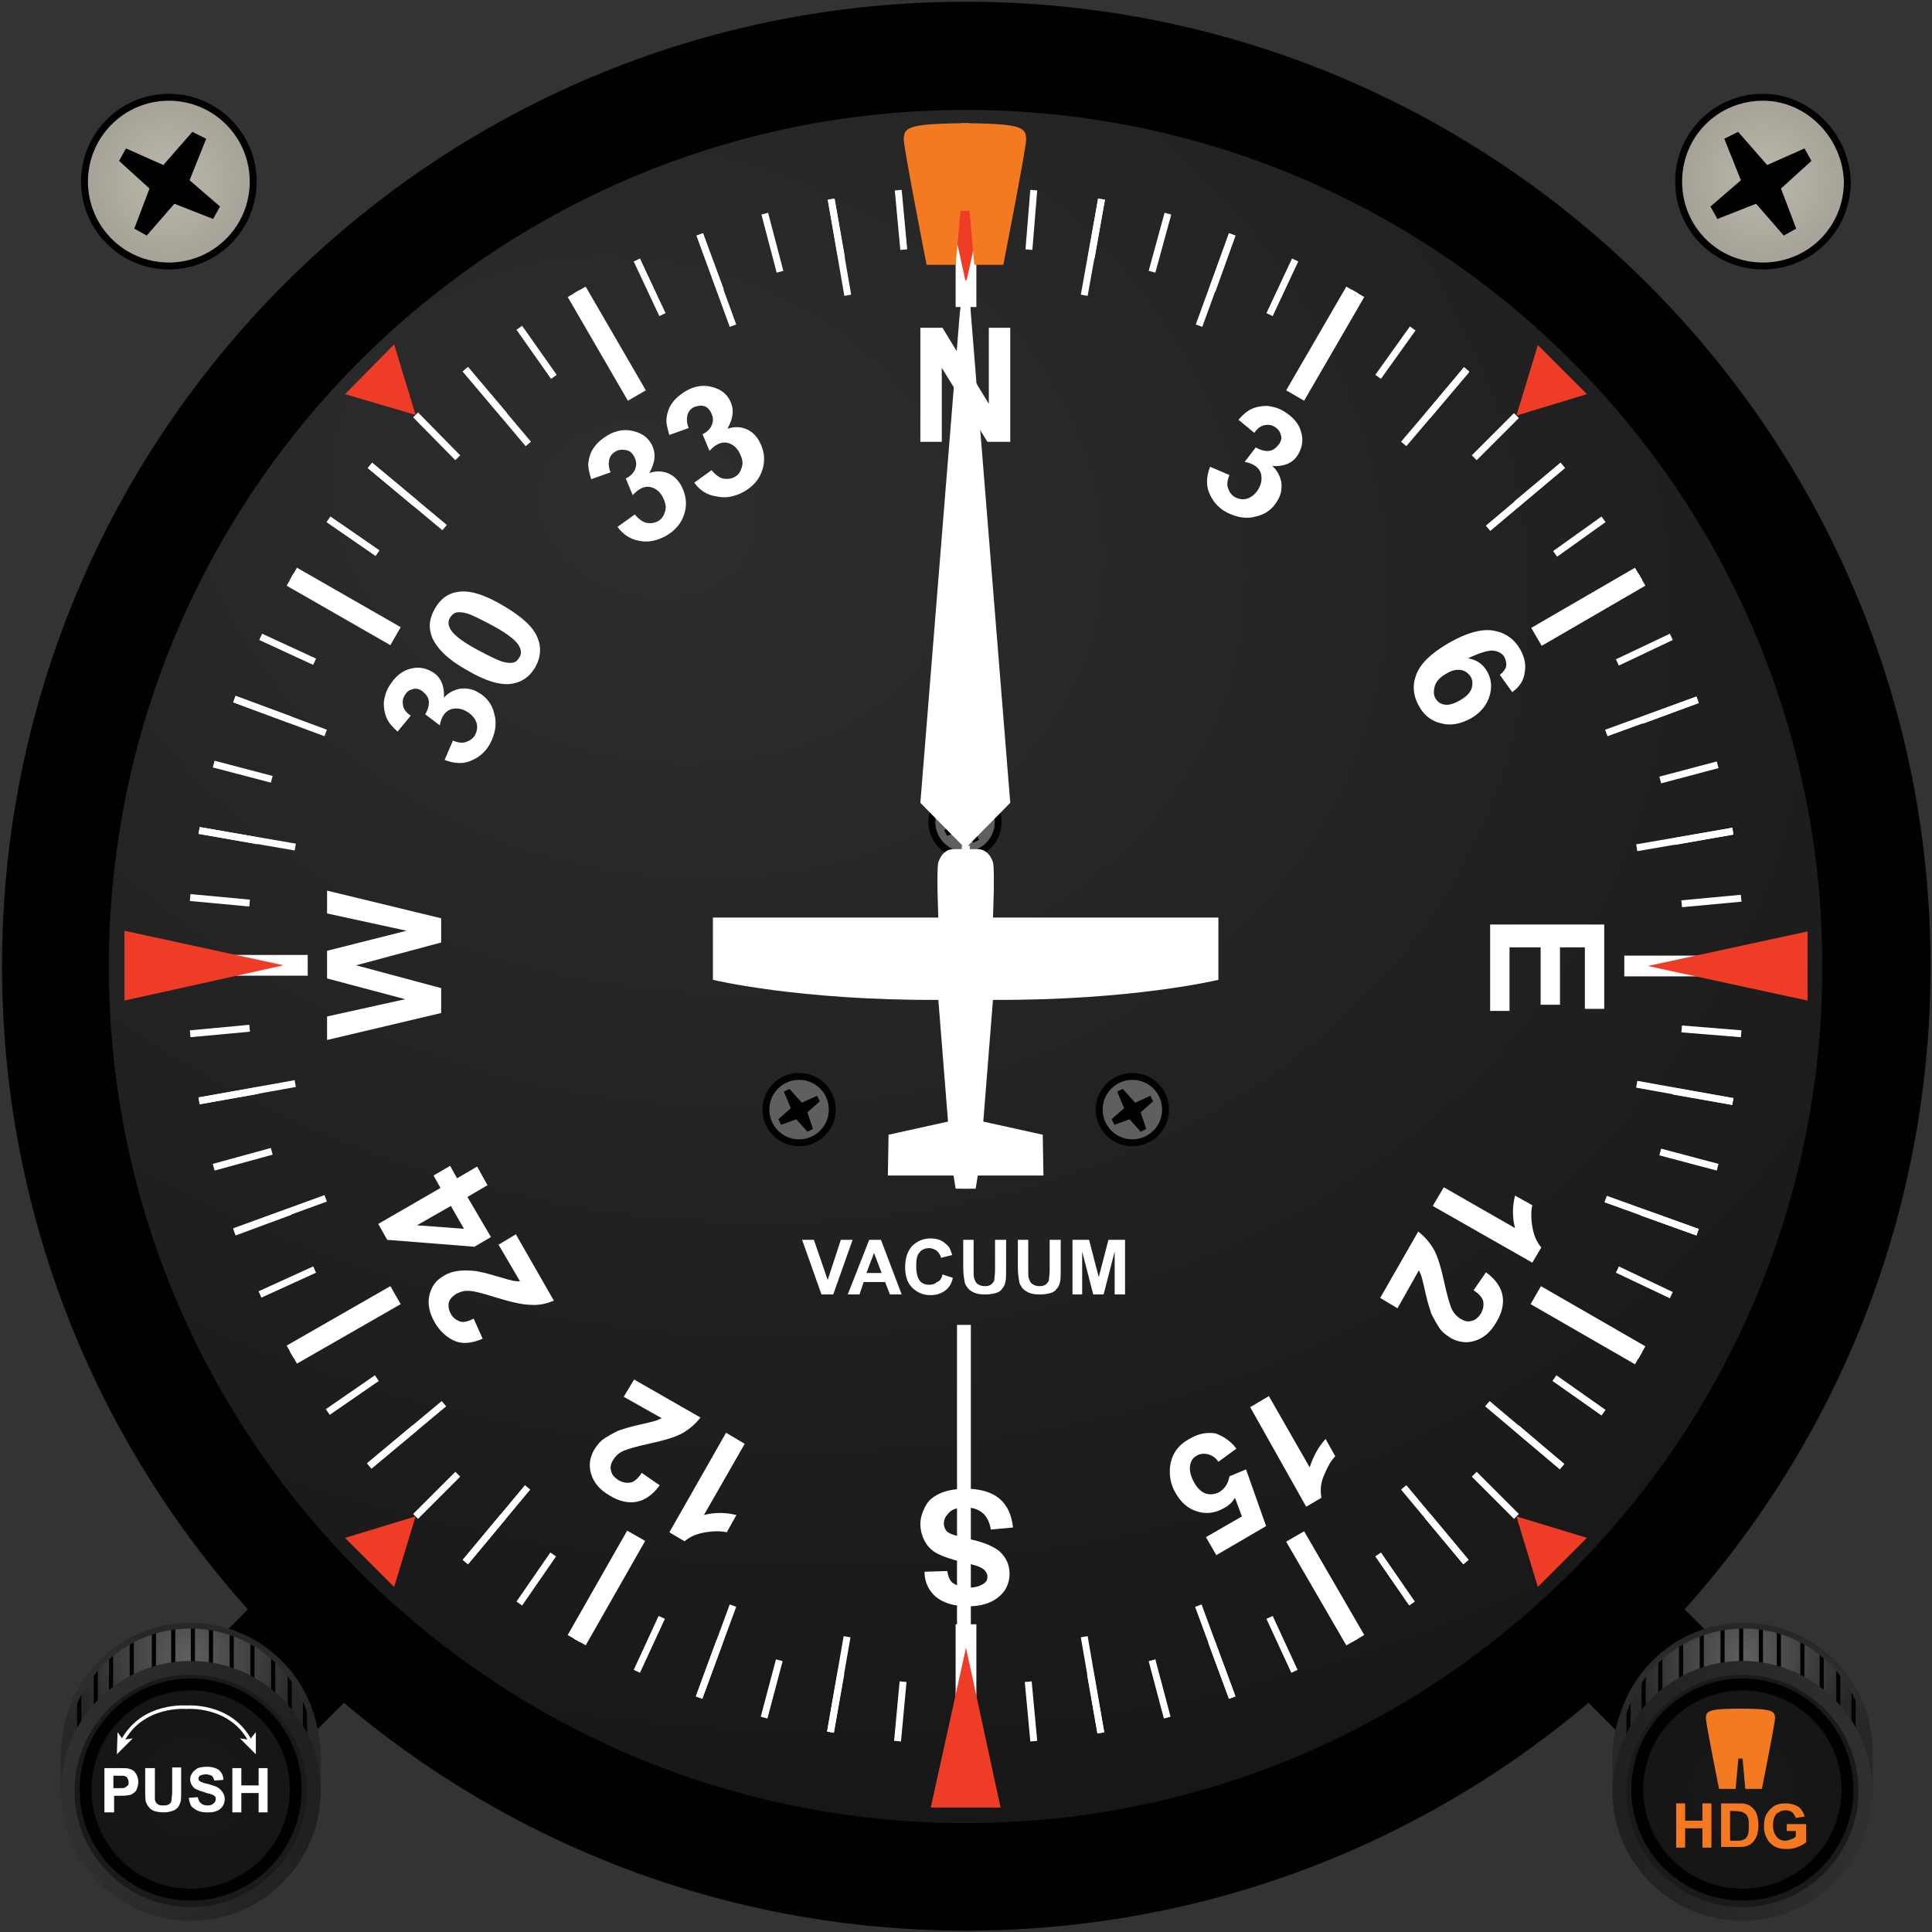 <?xml version="1.0" encoding="utf-8"?>
<!-- Generator: Adobe Illustrator 19.0.0, SVG Export Plug-In . SVG Version: 6.00 Build 0)  -->
<svg version="1.1" xmlns="http://www.w3.org/2000/svg" xmlns:xlink="http://www.w3.org/1999/xlink" x="0px" y="0px"
	 viewBox="0 0 279.4 279.4" style="enable-background:new 0 0 279.4 279.4;" xml:space="preserve">
<rect x="0" y="0" width="279.4" height="279.4" fill="#333333" stroke="none"/>
<style type="text/css">
	.st0{fill:url(#circle8194_2_);}
	.st1{fill:#010101;}
	.st2{fill:url(#path7183_2_);}
	.st3{fill:none;stroke:#010101;stroke-width:0.6;}
	.st4{fill:none;stroke:#010101;stroke-width:0.3;}
	.st5{fill:none;stroke:url(#path7220_2_);stroke-width:0.834;}
	.st6{fill:#1A1A1A;stroke:url(#circle7224_2_);}
	.st7{fill:url(#circle7226_2_);stroke:#010101;stroke-width:0.859;}
	.st8{fill:url(#path7183_4_);}
	.st9{fill:none;stroke:url(#path7220_4_);stroke-width:0.834;}
	.st10{fill:#1A1A1A;stroke:url(#circle7224_4_);}
	.st11{fill:url(#circle7226_4_);stroke:#010101;stroke-width:0.859;}
	.st12{fill:url(#path7250_2_);stroke:#010101;}
	.st13{fill:url(#circle7254_2_);stroke:#010101;stroke-width:0.5;}
	.st14{fill:url(#circle7268_3_);stroke:#010101;stroke-width:0.5;}
	.st15{fill:#5E5F5F;stroke:#010101;stroke-width:0.5;}
	.st16{fill:#F47A21;}
	.st17{fill:none;}
	.st18{fill:#F47921;}
	.st19{fill:#FFFFFF;}
	.st20{fill:none;stroke:#FFFFFF;stroke-width:0.5;}
	.st21{display:none;}
	.st22{fill:none;stroke:#FFFFFF;stroke-miterlimit:10;}
	.st23{fill:none;stroke:#FFFFFF;stroke-width:3;stroke-miterlimit:10;}
	.st24{fill:#EF3C26;}
	.st25{fill:none;stroke:#FFFFFF;stroke-width:2;stroke-miterlimit:10;}
</style>
<g id="Base">
	<g id="layer12_1_">
		<g id="g10746_1_">
			
				<radialGradient id="circle8194_2_" cx="265.221" cy="37.449" r="262.478" gradientTransform="matrix(-0.37 1.33 -1.71 -0.476 255.753 -261.151)" gradientUnits="userSpaceOnUse">
				<stop  offset="0" style="stop-color:#2D2E2D"/>
				<stop  offset="1" style="stop-color:#010101"/>
			</radialGradient>
			<path id="circle8194_1_" class="st0" d="M140.3,8.3c72.6,0,131.5,58.9,131.5,131.5c0,72.6-58.9,131.5-131.5,131.5
				c-72.6,0-131.5-58.9-131.5-131.5C8.8,67.1,67.7,8.3,140.3,8.3z"/>
		</g>
		<g>
			<polygon id="rect7162_3_" class="st1" points="15.3,253.3 29,267 59.8,236.2 46.1,222.5 			"/>
			
				<radialGradient id="path7183_2_" cx="1120.347" cy="1287.504" r="37.471" gradientTransform="matrix(-0.358 -0.272 -0.261 0.343 764.449 102.598)" gradientUnits="userSpaceOnUse">
				<stop  offset="0" style="stop-color:#5E5F5F"/>
				<stop  offset="1" style="stop-color:#272727"/>
			</radialGradient>
			<path id="path7183_3_" class="st2" d="M8.8,254.2v5.5h37.6v-5.5c0-10.4-8.4-18.8-18.8-18.8C17.2,235.4,8.8,243.9,8.8,254.2
				L8.8,254.2z"/>
			<path id="path7185_3_" class="st3" d="M27.9,235.4v5.3"/>
			<g id="g7187_3_" transform="matrix(2,0,0,2,-39.146,-371.62)">
				<path id="path7190_3_" class="st4" d="M32.1,303.5v2.7"/>
				<path id="path7192_3_" class="st4" d="M30.7,303.8v2.7"/>
				<path id="path7194_3_" class="st4" d="M29.1,304.5v2.7"/>
				<path id="path7197_3_" class="st4" d="M27.6,305.3v2.7"/>
				<path id="path7199_3_" class="st4" d="M26.5,306.4v2.7"/>
				<path id="path7201_3_" class="st4" d="M25.3,308.1v2.7"/>
			</g>
			<g id="g7203_3_" transform="matrix(-2,0,0,2,1326.508,-370.776)">
				<path id="path7206_3_" class="st4" d="M648,303.1v3.1"/>
				<path id="path7208_3_" class="st4" d="M646.5,303.5v2.9"/>
				<path id="path7211_3_" class="st4" d="M645,304.1v2.9"/>
				<path id="path7213_3_" class="st4" d="M643.5,305.3v2.7"/>
				<path id="path7215_3_" class="st4" d="M642.3,306.4v2.7"/>
				<path id="path7218_3_" class="st4" d="M641.2,308.1v2.7"/>
			</g>
			
				<radialGradient id="path7220_2_" cx="1640.234" cy="1209.6" r="36.328" gradientTransform="matrix(-0.488 0 0 0.315 827.667 -133.938)" gradientUnits="userSpaceOnUse">
				<stop  offset="0" style="stop-color:#5E5F5F"/>
				<stop  offset="1" style="stop-color:#272727"/>
			</radialGradient>
			<path id="path7220_3_" class="st5" d="M9.3,253.4v5.3h36.5v-5.3c0-10.1-8.2-18.3-18.3-18.3C17.4,235.1,9.3,243.4,9.3,253.4z"/>
			<g id="g7222_3_" transform="matrix(2,0,0,2,-35.223,-365.001)">
				
					<linearGradient id="circle7224_2_" gradientUnits="userSpaceOnUse" x1="390.881" y1="406.298" x2="460.378" y2="406.298" gradientTransform="matrix(-1.002 0 0 1.002 431.903 -95.324)">
					<stop  offset="0" style="stop-color:#202020"/>
					<stop  offset="1" style="stop-color:#5E5E5E"/>
				</linearGradient>
				<path id="circle7224_3_" class="st6" d="M31.4,303.1c-4.9,0-8.9,4-8.9,8.9c0,4.9,4,8.9,8.9,8.9c4.9,0,8.9-4,8.9-8.9
					C40.3,307.1,36.3,303.1,31.4,303.1z"/>
				
					<radialGradient id="circle7226_2_" cx="385.696" cy="404.922" r="32.198" gradientTransform="matrix(-1.002 0 0 1.002 417.995 -93.945)" gradientUnits="userSpaceOnUse">
					<stop  offset="0" style="stop-color:#191919"/>
					<stop  offset="1" style="stop-color:#010101;stop-opacity:0"/>
				</radialGradient>
				<circle id="circle7226_3_" class="st7" cx="31.4" cy="311.9" r="7.6"/>
			</g>
		</g>
		<g>
			
				<rect id="rect7162_1_" x="232.3" y="222.9" transform="matrix(0.707 -0.707 0.707 0.707 -102.147 242.858)" class="st1" width="19.4" height="43.6"/>
			
				<radialGradient id="path7183_4_" cx="748.781" cy="993.086" r="37.471" gradientTransform="matrix(0.358 -0.272 0.261 0.343 -274.979 102.598)" gradientUnits="userSpaceOnUse">
				<stop  offset="0" style="stop-color:#5E5F5F"/>
				<stop  offset="1" style="stop-color:#272727"/>
			</radialGradient>
			<path id="path7183_1_" class="st8" d="M270.8,254.2v5.5h-37.6v-5.5c0-10.4,8.4-18.8,18.8-18.8
				C262.5,235.4,270.8,243.9,270.8,254.2L270.8,254.2z"/>
			<path id="path7185_1_" class="st3" d="M251.8,235.4v5.3"/>
			<g id="g7187_1_" transform="matrix(2,0,0,2,-39.146,-371.62)">
				<path id="path7190_1_" class="st4" d="M146.9,303.5v2.7"/>
				<path id="path7192_1_" class="st4" d="M148.2,303.8v2.7"/>
				<path id="path7194_1_" class="st4" d="M149.9,304.5v2.7"/>
				<path id="path7197_1_" class="st4" d="M151.3,305.3v2.7"/>
				<path id="path7199_1_" class="st4" d="M152.5,306.4v2.7"/>
				<path id="path7201_1_" class="st4" d="M153.6,308.1v2.7"/>
			</g>
			<g id="g7203_1_" transform="matrix(-2,0,0,2,1326.508,-370.776)">
				<path id="path7206_1_" class="st4" d="M538.7,303.1v3.1"/>
				<path id="path7208_1_" class="st4" d="M540.2,303.5v2.9"/>
				<path id="path7211_1_" class="st4" d="M541.7,304.1v2.9"/>
				<path id="path7213_1_" class="st4" d="M543.2,305.3v2.7"/>
				<path id="path7215_1_" class="st4" d="M544.4,306.4v2.7"/>
				<path id="path7218_1_" class="st4" d="M545.5,308.1v2.7"/>
			</g>
			
				<radialGradient id="path7220_4_" cx="1210.025" cy="1209.6" r="36.328" gradientTransform="matrix(0.488 0 0 0.315 -338.197 -133.938)" gradientUnits="userSpaceOnUse">
				<stop  offset="0" style="stop-color:#5E5F5F"/>
				<stop  offset="1" style="stop-color:#272727"/>
			</radialGradient>
			<path id="path7220_1_" class="st9" d="M270.4,253.4v5.3h-36.5v-5.3c0-10.1,8.2-18.3,18.3-18.3
				C262.3,235.1,270.4,243.4,270.4,253.4z"/>
			<g id="g7222_1_" transform="matrix(2,0,0,2,-35.223,-365.001)">
				
					<linearGradient id="circle7224_4_" gradientUnits="userSpaceOnUse" x1="286.204" y1="406.298" x2="355.702" y2="406.298" gradientTransform="matrix(1.002 0 0 1.002 -151.945 -95.324)">
					<stop  offset="0" style="stop-color:#202020"/>
					<stop  offset="1" style="stop-color:#5E5E5E"/>
				</linearGradient>
				<path id="circle7224_1_" class="st10" d="M143.6,303.1c4.9,0,8.9,4,8.9,8.9c0,4.9-4,8.9-8.9,8.9c-4.9,0-8.9-4-8.9-8.9
					C134.8,307.1,138.7,303.1,143.6,303.1z"/>
				
					<radialGradient id="circle7226_4_" cx="281.019" cy="404.922" r="32.198" gradientTransform="matrix(1.002 0 0 1.002 -138.037 -93.945)" gradientUnits="userSpaceOnUse">
					<stop  offset="0" style="stop-color:#191919"/>
					<stop  offset="1" style="stop-color:#010101;stop-opacity:0"/>
				</radialGradient>
				<circle id="circle7226_1_" class="st11" cx="143.6" cy="311.9" r="7.6"/>
			</g>
		</g>
	</g>
	<g id="airspeedIndicatorFg_1_">
		<g id="g7150_1_" transform="matrix(0.5,0,0,0.5,-134.709,185.35)">
			<g id="g7160_1_">
				
					<radialGradient id="path7250_2_" cx="1824.857" cy="515.378" r="279.721" gradientTransform="matrix(0.828 0 0 0.828 -961.575 -517.834)" gradientUnits="userSpaceOnUse">
					<stop  offset="0" style="stop-color:#969696"/>
					<stop  offset="1" style="stop-color:#010101"/>
				</radialGradient>
				<path id="path7250_1_" class="st12" d="M548.8-369.7c-153.8,0-278.3,124.7-278.3,278.4c0,153.8,124.7,278.5,278.3,278.5
					c153.8,0,278.5-124.7,278.5-278.5C827.3-245,702.6-369.7,548.8-369.7L548.8-369.7L548.8-369.7z M548.8-339.4
					C685.8-339.4,797-228.2,797-91.2c0,137-111.2,248.3-248.3,248.3c-137,0-248.3-111.2-248.3-248.3
					C300.5-228.4,411.7-339.4,548.8-339.4z"/>
			</g>
		</g>
	</g>
	<g id="g7252_1_" transform="matrix(2,0,0,2,269.419,-370.734)">
		
			<radialGradient id="circle7254_2_" cx="-108.284" cy="291.969" r="25.027" gradientTransform="matrix(1.002 0 0 1.002 -13.93 -94.106)" gradientUnits="userSpaceOnUse">
			<stop  offset="0" style="stop-color:#BCB8AE"/>
			<stop  offset="1" style="stop-color:#605B50"/>
		</radialGradient>
		<circle id="circle7254_1_" class="st13" cx="-122.5" cy="198.5" r="6.1"/>
		<path id="path7257_1_" class="st1" d="M-120.8,194.9l-2.1,2.4l-2.7-1.2l-0.5,0.9l2.2,2l-1.1,2.9l0.9,0.5l2-2.3l2.8,1.1l0.5-0.9
			l-2.2-1.9l1.2-3L-120.8,194.9z"/>
	</g>
	<g id="g7266_1_" transform="matrix(-2,0,0,2,786.562,-370.734)">
		
			<radialGradient id="circle7268_3_" cx="358.223" cy="291.969" r="25.046" gradientTransform="matrix(1.002 0 0 1.002 -93.254 -94.106)" gradientUnits="userSpaceOnUse">
			<stop  offset="0" style="stop-color:#BCB8AE"/>
			<stop  offset="1" style="stop-color:#605B50"/>
		</radialGradient>
		<path id="circle7268_1_" class="st14" d="M265.8,192.4c3.4,0,6.1,2.7,6.1,6.1c0,3.4-2.7,6.1-6.1,6.1c-3.4,0-6.1-2.7-6.1-6.1
			C259.8,195.2,262.5,192.4,265.8,192.4z"/>
		<path id="path7271_1_" class="st1" d="M267.6,194.9l-2.1,2.4l-2.7-1.2l-0.5,0.9l2.2,2l-1.1,2.9l0.9,0.5l2-2.3l2.8,1.1l0.5-0.9
			l-2.2-1.9l1.2-3L267.6,194.9z"/>
	</g>
	<g id="g7266_2_" transform="matrix(-2,0,0,2,786.562,-370.734)">
		<circle id="circle7268_2_" class="st15" cx="323.5" cy="244.8" r="2.4"/>
		<path id="path7271_2_" class="st1" d="M324.2,243.3l-0.9,1l-1.1-0.5l-0.2,0.3l0.9,0.8l-0.4,1.2l0.4,0.2l0.8-0.9l1.1,0.4l0.2-0.4
			l-0.9-0.8l0.5-1.2L324.2,243.3z"/>
	</g>
	<g id="g7266_4_" transform="matrix(-2,0,0,2,786.562,-370.734)">
		<circle id="circle7268_4_" class="st15" cx="311.4" cy="265.6" r="2.4"/>
		<path id="path7271_4_" class="st1" d="M312.1,264.1l-0.9,1l-1.1-0.5l-0.2,0.4l0.9,0.8l-0.4,1.2l0.4,0.2l0.8-0.9l1.1,0.4l0.2-0.4
			l-0.9-0.8l0.5-1.2L312.1,264.1z"/>
	</g>
	<g id="g7266_5_" transform="matrix(-2,0,0,2,786.562,-370.734)">
		<circle id="circle7268_5_" class="st15" cx="335.5" cy="265.6" r="2.4"/>
		<path id="path7271_5_" class="st1" d="M336.2,264.1l-0.9,1l-1.1-0.5L334,265l0.9,0.8l-0.4,1.2l0.4,0.2l0.8-0.9l1.1,0.4l0.2-0.4
			l-0.9-0.8l0.5-1.2L336.2,264.1z"/>
	</g>
</g>
<g id="Bug_knob">
	<g>
		<g>
			<g>
				<path class="st16" d="M251.4,247.1c4.9,0,5.3,0.3,5.3,1.4c0,0.7-1.9,10.2-1.9,10.2h-2.4l-0.4-4.4h-0.7V247.1z"/>
			</g>
		</g>
		<g>
			<g>
				<path class="st16" d="M252,247.1c-4.9,0-5.3,0.3-5.3,1.4c0,0.7,1.9,10.2,1.9,10.2h2.4l0.4-4.4h0.7V247.1z"/>
			</g>
		</g>
	</g>
	<g>
		<rect x="235.7" y="260.8" class="st17" width="32.1" height="8.5"/>
		<path class="st18" d="M242.4,267.2v-6.4h1.3v2.5h2.5v-2.5h1.3v6.4h-1.3v-2.8h-2.5v2.8H242.4z"/>
		<path class="st18" d="M248.9,260.8h2.4c0.5,0,0.9,0,1.2,0.1c0.4,0.1,0.7,0.3,1,0.6c0.3,0.3,0.5,0.6,0.6,1c0.1,0.4,0.2,0.9,0.2,1.5
			c0,0.5-0.1,1-0.2,1.4c-0.2,0.5-0.4,0.8-0.7,1.1c-0.2,0.2-0.5,0.4-0.9,0.5c-0.3,0.1-0.7,0.1-1.2,0.1h-2.4V260.8z M250.2,261.9v4.3
			h1c0.4,0,0.6,0,0.8-0.1c0.2-0.1,0.4-0.1,0.5-0.3s0.3-0.3,0.3-0.6c0.1-0.3,0.1-0.7,0.1-1.2s0-0.9-0.1-1.1s-0.2-0.5-0.4-0.6
			c-0.2-0.1-0.4-0.3-0.6-0.3c-0.2,0-0.5-0.1-1.1-0.1H250.2z"/>
		<path class="st18" d="M258.4,264.9v-1.1h2.8v2.6c-0.3,0.3-0.7,0.5-1.2,0.7c-0.5,0.2-1,0.3-1.6,0.3c-0.7,0-1.3-0.1-1.8-0.4
			c-0.5-0.3-0.9-0.7-1.1-1.2c-0.3-0.5-0.4-1.1-0.4-1.7c0-0.7,0.1-1.3,0.4-1.8s0.7-0.9,1.2-1.2c0.4-0.2,0.9-0.3,1.5-0.3
			c0.8,0,1.4,0.2,1.9,0.5c0.4,0.3,0.7,0.8,0.9,1.4l-1.3,0.2c-0.1-0.3-0.3-0.6-0.5-0.8c-0.3-0.2-0.6-0.3-0.9-0.3
			c-0.6,0-1,0.2-1.4,0.5c-0.3,0.4-0.5,0.9-0.5,1.6c0,0.8,0.2,1.3,0.5,1.7c0.3,0.4,0.8,0.6,1.3,0.6c0.3,0,0.5-0.1,0.8-0.2
			c0.3-0.1,0.5-0.2,0.7-0.4v-0.8H258.4z"/>
	</g>
</g>
<g id="Calib_knob">
	<g>
		<rect x="10.9" y="255.7" class="st17" width="32.1" height="8.5"/>
		<path class="st19" d="M15.1,262.1v-6.4h2.1c0.8,0,1.3,0,1.5,0.1c0.4,0.1,0.7,0.3,0.9,0.6c0.2,0.3,0.4,0.7,0.4,1.3
			c0,0.4-0.1,0.7-0.2,1s-0.3,0.5-0.5,0.6c-0.2,0.2-0.4,0.3-0.7,0.3c-0.3,0.1-0.8,0.1-1.3,0.1h-0.8v2.4H15.1z M16.4,256.8v1.8h0.7
			c0.5,0,0.9,0,1-0.1s0.3-0.2,0.4-0.3c0.1-0.1,0.1-0.3,0.1-0.5c0-0.2-0.1-0.4-0.2-0.6c-0.1-0.2-0.3-0.2-0.5-0.3c-0.2,0-0.5,0-0.9,0
			H16.4z"/>
		<path class="st19" d="M21.1,255.7h1.3v3.5c0,0.6,0,0.9,0,1.1c0.1,0.3,0.2,0.5,0.4,0.6c0.2,0.2,0.5,0.2,0.9,0.2
			c0.4,0,0.6-0.1,0.8-0.2c0.2-0.2,0.3-0.3,0.3-0.6s0.1-0.6,0.1-1.1v-3.6h1.3v3.4c0,0.8,0,1.3-0.1,1.6c-0.1,0.3-0.2,0.6-0.4,0.8
			c-0.2,0.2-0.4,0.4-0.8,0.5c-0.3,0.1-0.7,0.2-1.2,0.2c-0.6,0-1.1-0.1-1.4-0.2c-0.3-0.1-0.6-0.3-0.8-0.6c-0.2-0.2-0.3-0.5-0.4-0.7
			c-0.1-0.4-0.1-0.9-0.1-1.6V255.7z"/>
		<path class="st19" d="M27.3,260l1.3-0.1c0.1,0.4,0.2,0.7,0.5,0.9c0.2,0.2,0.5,0.3,0.9,0.3c0.4,0,0.7-0.1,0.9-0.3
			c0.2-0.2,0.3-0.4,0.3-0.6c0-0.2,0-0.3-0.1-0.4c-0.1-0.1-0.2-0.2-0.5-0.3c-0.2-0.1-0.5-0.1-1-0.3c-0.7-0.2-1.2-0.4-1.5-0.6
			c-0.4-0.4-0.6-0.8-0.6-1.3c0-0.3,0.1-0.6,0.3-0.9c0.2-0.3,0.5-0.5,0.8-0.7c0.3-0.1,0.8-0.2,1.3-0.2c0.8,0,1.4,0.2,1.8,0.5
			c0.4,0.4,0.6,0.8,0.6,1.4l-1.3,0.1c-0.1-0.3-0.2-0.6-0.4-0.7c-0.2-0.1-0.5-0.2-0.8-0.2c-0.4,0-0.7,0.1-0.9,0.2
			c-0.1,0.1-0.2,0.2-0.2,0.4c0,0.2,0.1,0.3,0.2,0.4c0.2,0.1,0.6,0.3,1.2,0.4c0.6,0.2,1.1,0.3,1.4,0.5c0.3,0.2,0.5,0.4,0.7,0.7
			c0.2,0.3,0.3,0.6,0.3,1c0,0.4-0.1,0.7-0.3,1c-0.2,0.3-0.5,0.6-0.9,0.7c-0.4,0.2-0.8,0.2-1.4,0.2c-0.8,0-1.4-0.2-1.9-0.6
			C27.6,261.3,27.4,260.7,27.3,260z"/>
		<path class="st19" d="M33.6,262.1v-6.4h1.3v2.5h2.5v-2.5h1.3v6.4h-1.3v-2.8h-2.5v2.8H33.6z"/>
	</g>
	<g>
		<g>
			<path class="st20" d="M26.9,246.9c0,0,6.4-0.6,9.3,4.9"/>
			<g>
				<polygon class="st19" points="37,253.7 34.7,251.4 36.1,251.6 37,250.5 				"/>
			</g>
		</g>
	</g>
	<g>
		<g>
			<path class="st20" d="M27,246.9c0,0-6.4-0.6-9.3,4.9"/>
			<g>
				<polygon class="st19" points="16.9,253.7 17,250.5 17.8,251.6 19.2,251.4 				"/>
			</g>
		</g>
	</g>
</g>
<g id="Guides" class="st21">
</g>
<g id="Ring">
	<g id="_x31_0_deg_ticks_1_">
		<line class="st22" x1="139.7" y1="27.1" x2="139.7" y2="41.2"/>
		<line class="st22" x1="120.2" y1="28.8" x2="122.6" y2="42.7"/>
		<line class="st22" x1="101.2" y1="33.9" x2="106" y2="47.1"/>
		<line class="st22" x1="83.4" y1="42.2" x2="90.5" y2="54.4"/>
		<line class="st22" x1="67.3" y1="53.4" x2="76.4" y2="64.2"/>
		<line class="st22" x1="53.5" y1="67.3" x2="64.3" y2="76.3"/>
		<line class="st22" x1="42.2" y1="83.4" x2="54.4" y2="90.4"/>
		<line class="st22" x1="33.9" y1="101.1" x2="47.1" y2="106"/>
		<line class="st22" x1="28.8" y1="120.1" x2="42.7" y2="122.5"/>
		<line class="st22" x1="27.1" y1="139.6" x2="41.2" y2="139.6"/>
		<line class="st22" x1="28.8" y1="159.2" x2="42.7" y2="156.7"/>
		<line class="st22" x1="33.9" y1="178.1" x2="47.1" y2="173.3"/>
		<line class="st22" x1="42.2" y1="195.9" x2="54.4" y2="188.9"/>
		<line class="st22" x1="53.4" y1="212" x2="64.2" y2="203"/>
		<line class="st22" x1="67.3" y1="225.9" x2="76.3" y2="215.1"/>
		<line class="st22" x1="83.4" y1="237.2" x2="90.4" y2="225"/>
		<line class="st22" x1="101.1" y1="245.5" x2="106" y2="232.2"/>
		<line class="st22" x1="120.1" y1="250.5" x2="122.5" y2="236.7"/>
		<line class="st22" x1="139.7" y1="252.3" x2="139.7" y2="238.2"/>
		<line class="st22" x1="159.2" y1="250.6" x2="156.8" y2="236.7"/>
		<line class="st22" x1="178.2" y1="245.5" x2="173.3" y2="232.2"/>
		<line class="st22" x1="195.9" y1="237.2" x2="188.9" y2="225"/>
		<line class="st22" x1="212" y1="225.9" x2="203" y2="215.1"/>
		<line class="st22" x1="225.9" y1="212.1" x2="215.1" y2="203"/>
		<line class="st22" x1="237.2" y1="196" x2="225" y2="189"/>
		<line class="st22" x1="245.5" y1="178.2" x2="232.2" y2="173.4"/>
		<line class="st22" x1="250.6" y1="159.3" x2="236.7" y2="156.8"/>
		<line class="st22" x1="252.3" y1="139.7" x2="238.2" y2="139.7"/>
		<line class="st22" x1="250.6" y1="120.2" x2="236.7" y2="122.6"/>
		<line class="st22" x1="245.5" y1="101.2" x2="232.3" y2="106"/>
		<line class="st22" x1="237.2" y1="83.4" x2="225" y2="90.5"/>
		<line class="st22" x1="226" y1="67.3" x2="215.2" y2="76.4"/>
		<line class="st22" x1="212.1" y1="53.5" x2="203" y2="64.2"/>
		<line class="st22" x1="196" y1="42.2" x2="189" y2="54.4"/>
		<line class="st22" x1="178.2" y1="33.9" x2="173.4" y2="47.1"/>
		<line class="st22" x1="159.3" y1="28.8" x2="156.8" y2="42.7"/>
		<line class="st22" x1="139.7" y1="27.1" x2="139.7" y2="41.2"/>
	</g>
	<g id="_x33_0_deg_ticks">
		<line class="st23" x1="139.7" y1="27.1" x2="139.7" y2="44.4"/>
		<line class="st23" x1="83.4" y1="42.2" x2="92.1" y2="57.2"/>
		<line class="st23" x1="42.2" y1="83.4" x2="57.2" y2="92"/>
		<line class="st23" x1="27.1" y1="139.6" x2="44.5" y2="139.6"/>
		<line class="st23" x1="42.2" y1="195.9" x2="57.2" y2="187.3"/>
		<line class="st23" x1="83.4" y1="237.2" x2="92" y2="222.1"/>
		<line class="st23" x1="139.7" y1="252.3" x2="139.7" y2="234.9"/>
		<line class="st23" x1="196" y1="237.2" x2="187.3" y2="222.2"/>
		<line class="st23" x1="237.2" y1="196" x2="222.1" y2="187.3"/>
		<line class="st23" x1="252.3" y1="139.7" x2="234.9" y2="139.7"/>
		<line class="st23" x1="237.2" y1="83.4" x2="222.2" y2="92.1"/>
		<line class="st23" x1="196" y1="42.2" x2="187.3" y2="57.2"/>
	</g>
	<g id="_x35__deg_ticks">
		<line class="st22" x1="139.7" y1="27.1" x2="139.7" y2="35.7"/>
		<line class="st22" x1="129.9" y1="27.5" x2="130.7" y2="36.1"/>
		<line class="st22" x1="120.2" y1="28.8" x2="121.7" y2="37.3"/>
		<line class="st22" x1="110.6" y1="30.9" x2="112.8" y2="39.3"/>
		<line class="st22" x1="101.2" y1="33.9" x2="104.2" y2="42"/>
		<line class="st22" x1="92.1" y1="37.6" x2="95.8" y2="45.5"/>
		<line class="st22" x1="83.4" y1="42.2" x2="87.7" y2="49.6"/>
		<line class="st22" x1="75.1" y1="47.4" x2="80.1" y2="54.5"/>
		<line class="st22" x1="67.3" y1="53.4" x2="72.9" y2="60"/>
		<line class="st22" x1="60.1" y1="60" x2="66.2" y2="66.2"/>
		<line class="st22" x1="53.5" y1="67.3" x2="60.1" y2="72.8"/>
		<line class="st22" x1="47.5" y1="75.1" x2="54.6" y2="80"/>
		<line class="st22" x1="42.2" y1="83.4" x2="49.7" y2="87.7"/>
		<line class="st22" x1="37.7" y1="92.1" x2="45.5" y2="95.7"/>
		<line class="st22" x1="33.9" y1="101.1" x2="42" y2="104.1"/>
		<line class="st22" x1="30.9" y1="110.5" x2="39.3" y2="112.7"/>
		<line class="st22" x1="28.8" y1="120.1" x2="37.3" y2="121.6"/>
		<line class="st22" x1="27.5" y1="129.8" x2="36.1" y2="130.6"/>
		<line class="st22" x1="27.1" y1="139.6" x2="35.7" y2="139.6"/>
		<line class="st22" x1="27.5" y1="149.5" x2="36.1" y2="148.7"/>
		<line class="st22" x1="28.8" y1="159.2" x2="37.3" y2="157.7"/>
		<line class="st22" x1="30.9" y1="168.8" x2="39.3" y2="166.5"/>
		<line class="st22" x1="33.9" y1="178.2" x2="42" y2="175.2"/>
		<line class="st22" x1="37.6" y1="187.2" x2="45.5" y2="183.6"/>
		<line class="st22" x1="42.2" y1="195.9" x2="49.6" y2="191.6"/>
		<line class="st22" x1="47.4" y1="204.2" x2="54.5" y2="199.3"/>
		<line class="st22" x1="53.4" y1="212" x2="60" y2="206.5"/>
		<line class="st22" x1="60.1" y1="219.3" x2="66.2" y2="213.2"/>
		<line class="st22" x1="67.3" y1="225.9" x2="72.8" y2="219.3"/>
		<line class="st22" x1="75.1" y1="231.9" x2="80" y2="224.8"/>
		<line class="st22" x1="83.4" y1="237.2" x2="87.7" y2="229.7"/>
		<line class="st22" x1="92.1" y1="241.7" x2="95.7" y2="233.9"/>
		<line class="st22" x1="101.1" y1="245.5" x2="104.1" y2="237.3"/>
		<line class="st22" x1="110.5" y1="248.4" x2="112.7" y2="240.1"/>
		<line class="st22" x1="120.1" y1="250.5" x2="121.6" y2="242"/>
		<line class="st22" x1="129.8" y1="251.8" x2="130.6" y2="243.2"/>
		<line class="st22" x1="139.7" y1="252.3" x2="139.7" y2="243.6"/>
		<line class="st22" x1="149.5" y1="251.8" x2="148.7" y2="243.2"/>
		<line class="st22" x1="159.2" y1="250.6" x2="157.7" y2="242.1"/>
		<line class="st22" x1="168.8" y1="248.4" x2="166.6" y2="240.1"/>
		<line class="st22" x1="178.2" y1="245.5" x2="175.2" y2="237.4"/>
		<line class="st22" x1="187.2" y1="241.7" x2="183.6" y2="233.9"/>
		<line class="st22" x1="196" y1="237.2" x2="191.6" y2="229.7"/>
		<line class="st22" x1="204.2" y1="231.9" x2="199.3" y2="224.8"/>
		<line class="st22" x1="212" y1="225.9" x2="206.5" y2="219.3"/>
		<line class="st22" x1="219.3" y1="219.3" x2="213.2" y2="213.2"/>
		<line class="st22" x1="225.9" y1="212.1" x2="219.3" y2="206.5"/>
		<line class="st22" x1="231.9" y1="204.3" x2="224.8" y2="199.3"/>
		<line class="st22" x1="237.2" y1="196" x2="229.7" y2="191.7"/>
		<line class="st22" x1="241.7" y1="187.3" x2="233.9" y2="183.6"/>
		<line class="st22" x1="245.5" y1="178.2" x2="237.4" y2="175.3"/>
		<line class="st22" x1="248.4" y1="168.8" x2="240.1" y2="166.6"/>
		<line class="st22" x1="250.6" y1="159.3" x2="242" y2="157.8"/>
		<line class="st22" x1="251.8" y1="149.5" x2="243.2" y2="148.8"/>
		<line class="st22" x1="252.3" y1="139.7" x2="243.6" y2="139.7"/>
		<line class="st22" x1="251.8" y1="129.9" x2="243.2" y2="130.7"/>
		<line class="st22" x1="250.6" y1="120.2" x2="242.1" y2="121.7"/>
		<line class="st22" x1="248.4" y1="110.6" x2="240.1" y2="112.8"/>
		<line class="st22" x1="245.5" y1="101.2" x2="237.4" y2="104.2"/>
		<line class="st22" x1="241.7" y1="92.1" x2="233.9" y2="95.8"/>
		<line class="st22" x1="237.2" y1="83.4" x2="229.7" y2="87.7"/>
		<line class="st22" x1="231.9" y1="75.1" x2="224.9" y2="80.1"/>
		<line class="st22" x1="226" y1="67.3" x2="219.3" y2="72.9"/>
		<line class="st22" x1="219.3" y1="60.1" x2="213.2" y2="66.2"/>
		<line class="st22" x1="212.1" y1="53.4" x2="206.5" y2="60.1"/>
		<line class="st22" x1="204.3" y1="47.5" x2="199.3" y2="54.5"/>
		<line class="st22" x1="196" y1="42.2" x2="191.7" y2="49.7"/>
		<line class="st22" x1="187.3" y1="37.6" x2="183.6" y2="45.5"/>
		<line class="st22" x1="178.2" y1="33.9" x2="175.3" y2="42"/>
		<line class="st22" x1="168.9" y1="30.9" x2="166.6" y2="39.3"/>
		<line class="st22" x1="159.3" y1="28.8" x2="157.8" y2="37.3"/>
		<line class="st22" x1="149.5" y1="27.5" x2="148.8" y2="36.1"/>
	</g>
	<g id="Labels">
		<g>
			<rect x="122.7" y="47.4" class="st17" width="34" height="21.2"/>
			<path class="st19" d="M133.1,63.8V47.4h3.2l6.7,11v-11h3.1v16.5h-3.3l-6.6-10.7v10.7H133.1z"/>
		</g>
		<g>
			<rect x="81.8" y="58.3" transform="matrix(0.866 -0.5 0.5 0.866 -21.218 58.654)" class="st17" width="34" height="21.2"/>
			<path class="st19" d="M89.3,76.2l2.5-1.8c0.5,0.6,1,1,1.6,1.2c0.6,0.1,1.1,0.1,1.7-0.2c0.6-0.3,0.9-0.8,1.1-1.5s0-1.3-0.4-2.1
				c-0.4-0.7-0.9-1.1-1.5-1.3c-0.6-0.2-1.2-0.1-1.7,0.2c-0.4,0.2-0.7,0.5-1.1,0.9l-1-2.4c0.8-0.4,1.2-0.9,1.4-1.5
				c0.2-0.6,0.1-1.1-0.2-1.7c-0.3-0.5-0.6-0.8-1.1-0.9C90,65,89.5,65,89,65.3c-0.5,0.3-0.8,0.7-0.9,1.2C88,67,88,67.6,88.3,68.3
				l-2.8,1c-0.3-1-0.5-1.8-0.4-2.5c0.1-0.7,0.3-1.4,0.8-2.1c0.5-0.7,1.1-1.2,1.9-1.7c1.3-0.8,2.7-1,4-0.6c1.1,0.3,1.9,0.9,2.4,1.8
				c0.7,1.3,0.6,2.6-0.3,4.2c0.9-0.3,1.8-0.3,2.6,0c0.8,0.3,1.5,0.9,2,1.8c0.7,1.3,0.9,2.6,0.5,4c-0.4,1.4-1.3,2.5-2.7,3.3
				c-1.3,0.7-2.6,1-3.9,0.7C91.2,78,90.1,77.3,89.3,76.2z"/>
			<path class="st19" d="M100.4,69.8l2.5-1.8c0.5,0.6,1,1,1.6,1.2c0.6,0.1,1.1,0.1,1.7-0.2c0.6-0.3,0.9-0.8,1.1-1.5s0-1.3-0.4-2.1
				c-0.4-0.7-0.9-1.1-1.5-1.3c-0.6-0.2-1.2-0.1-1.7,0.2c-0.4,0.2-0.7,0.5-1.1,0.9l-1-2.4c0.8-0.4,1.2-0.9,1.4-1.5
				c0.2-0.6,0.1-1.1-0.2-1.7c-0.3-0.5-0.6-0.8-1.1-0.9c-0.4-0.1-0.9,0-1.4,0.2c-0.5,0.3-0.8,0.7-0.9,1.2c-0.1,0.5-0.1,1.1,0.2,1.8
				l-2.8,1c-0.3-1-0.5-1.8-0.4-2.5c0.1-0.7,0.3-1.4,0.8-2.1c0.5-0.7,1.1-1.2,1.9-1.7c1.3-0.8,2.7-1,4-0.6c1.1,0.3,1.9,0.9,2.4,1.8
				c0.7,1.3,0.6,2.6-0.3,4.2c0.9-0.3,1.8-0.3,2.6,0c0.8,0.3,1.5,0.9,2,1.8c0.7,1.3,0.9,2.6,0.5,4c-0.4,1.4-1.3,2.5-2.7,3.3
				c-1.3,0.7-2.6,1-3.9,0.7C102.2,71.6,101.2,70.9,100.4,69.8z"/>
		</g>
		<g>
			<rect x="51.9" y="88.2" transform="matrix(0.5 -0.866 0.866 0.5 -51.117 109.11)" class="st17" width="34" height="21.2"/>
			<path class="st19" d="M64.3,109.9l1.2-2.8c0.7,0.3,1.4,0.4,1.9,0.2c0.6-0.2,1-0.5,1.3-1c0.3-0.6,0.4-1.2,0.2-1.8
				s-0.7-1.2-1.4-1.6c-0.7-0.4-1.3-0.5-2-0.4c-0.6,0.1-1.1,0.5-1.4,1c-0.2,0.3-0.4,0.8-0.5,1.4l-2.1-1.6c0.4-0.7,0.6-1.4,0.5-2
				c-0.1-0.6-0.5-1-1-1.4c-0.5-0.3-0.9-0.4-1.4-0.2c-0.5,0.1-0.8,0.4-1.1,0.9c-0.3,0.5-0.3,1-0.2,1.5c0.1,0.5,0.5,1,1.1,1.4
				l-1.9,2.3c-0.8-0.7-1.3-1.3-1.6-2c-0.3-0.7-0.4-1.4-0.4-2.2c0.1-0.8,0.3-1.6,0.8-2.4c0.8-1.3,1.8-2.2,3.1-2.5
				c1.1-0.3,2.1-0.1,3,0.4c1.3,0.7,1.9,2,1.8,3.8c0.6-0.7,1.4-1.1,2.3-1.3c0.9-0.1,1.8,0,2.6,0.5c1.3,0.7,2.1,1.8,2.4,3.2
				c0.4,1.4,0.1,2.8-0.6,4.2c-0.7,1.3-1.7,2.1-3,2.6C66.8,110.5,65.6,110.4,64.3,109.9z"/>
			<path class="st19" d="M62.9,88c0.8-1.4,1.9-2.2,3.3-2.4c1.7-0.3,3.9,0.4,6.6,2c2.7,1.6,4.4,3.1,5,4.8c0.5,1.3,0.4,2.7-0.4,4.1
				c-0.8,1.4-2,2.2-3.5,2.4c-1.6,0.2-3.7-0.4-6.4-2c-2.7-1.5-4.3-3.1-5-4.7C61.9,90.7,62.1,89.4,62.9,88z M65.1,89.3
				c-0.2,0.3-0.3,0.7-0.2,1.1c0.1,0.4,0.3,0.8,0.8,1.3c0.6,0.6,1.7,1.4,3.4,2.3s2.9,1.5,3.6,1.7c0.7,0.2,1.3,0.2,1.6,0.1
				c0.4-0.1,0.6-0.4,0.8-0.7c0.2-0.3,0.3-0.7,0.2-1.1c-0.1-0.4-0.3-0.8-0.8-1.3c-0.6-0.6-1.7-1.4-3.4-2.3s-2.9-1.5-3.6-1.7
				c-0.7-0.2-1.3-0.2-1.6-0.1S65.3,89,65.1,89.3z"/>
		</g>
		<g>
			<rect x="47.4" y="122.7" class="st17" width="21.2" height="34"/>
			<path class="st19" d="M63.8,146.5l-16.5,3.9V147l11.3-2.5l-11.3-3v-4l11.5-2.9l-11.5-2.5v-3.3l16.5,4v3.5l-12.3,3.3l12.3,3.3
				V146.5z"/>
		</g>
		<g>
			<rect x="51.9" y="169.9" transform="matrix(-0.5 -0.866 0.866 -0.5 -52.941 330.484)" class="st17" width="34" height="21.2"/>
			<path class="st19" d="M72.1,180l2.5-1.5l5.5,9.6c-1,0.4-2.1,0.7-3.3,0.6c-1.2,0-2.9-0.4-5.2-1.1c-1.9-0.6-3.1-0.9-3.6-0.9
				c-0.8-0.1-1.4,0.1-2,0.4c-0.6,0.4-1,0.8-1.1,1.3c-0.1,0.5,0,1.1,0.3,1.6c0.3,0.6,0.8,0.9,1.3,1.1s1.2,0,2-0.4l1.3,2.9
				c-1.6,0.7-3,0.8-4.1,0.3c-1.1-0.5-2.1-1.4-2.8-2.6c-0.8-1.4-1.1-2.7-0.8-4s1-2.2,2.1-2.8c0.6-0.4,1.3-0.6,2-0.7
				c0.7-0.1,1.5-0.1,2.5,0c0.6,0.1,1.6,0.3,2.9,0.7c1.3,0.4,2.1,0.6,2.5,0.7c0.4,0.1,0.8,0.1,1.1,0.1L72.1,180z"/>
			<path class="st19" d="M70.5,171.4l-2.9,1.7l3.4,5.8l-2.4,1.4l-12.6-1l-1.3-2.3l9-5.2l-1-1.8l2.4-1.4l1,1.8l2.9-1.7L70.5,171.4z
				 M65.2,174.4l-4.9,2.8l6.8,0.5L65.2,174.4z"/>
		</g>
		<g>
			<rect x="81.8" y="199.8" transform="matrix(-0.866 -0.5 0.5 -0.866 79.214 442.086)" class="st17" width="34" height="21.2"/>
			<path class="st19" d="M105,207.2l2.7,1.6l-5.9,10.3c1.5-0.4,3.1-0.4,4.7,0l-1.4,2.5c-0.8-0.2-1.9-0.2-3.1,0
				c-1.2,0.2-2.2,0.6-3,1.3l-2.2-1.3L105,207.2z"/>
			<path class="st19" d="M90.2,202l1.5-2.5l9.6,5.5c-0.7,0.9-1.5,1.6-2.5,2.2c-1,0.6-2.7,1.1-5,1.6c-1.9,0.4-3.1,0.8-3.6,1
				c-0.7,0.3-1.2,0.8-1.5,1.3c-0.4,0.6-0.5,1.2-0.3,1.7c0.1,0.5,0.5,0.9,1.1,1.3c0.6,0.3,1.1,0.4,1.7,0.3c0.5-0.1,1.1-0.6,1.6-1.4
				l2.6,1.8c-1,1.4-2.2,2.2-3.4,2.4c-1.2,0.2-2.5-0.1-3.8-0.9c-1.4-0.8-2.3-1.8-2.7-3.1s-0.2-2.4,0.4-3.5c0.4-0.6,0.8-1.2,1.4-1.6
				c0.6-0.4,1.3-0.8,2.1-1.2c0.6-0.2,1.5-0.5,2.8-0.8c1.3-0.3,2.2-0.5,2.5-0.6c0.4-0.1,0.7-0.3,1-0.4L90.2,202z"/>
		</g>
		<g>
			<rect x="122.7" y="210.8" class="st17" width="34" height="21.2"/>
			<path class="st19" d="M146.5,220.9l-3.2,0.3c-0.2-1.1-0.6-1.9-1.2-2.4c-0.6-0.5-1.4-0.8-2.4-0.8c-1.1,0-1.9,0.2-2.4,0.7
				s-0.8,1-0.8,1.6c0,0.4,0.1,0.7,0.3,1c0.2,0.3,0.6,0.5,1.2,0.7c0.4,0.1,1.3,0.4,2.7,0.7c1.8,0.4,3,1,3.8,1.6c1,0.9,1.5,2,1.5,3.3
				c0,0.8-0.2,1.6-0.7,2.4c-0.5,0.7-1.2,1.3-2.1,1.7c-0.9,0.4-2,0.6-3.2,0.6c-2.1,0-3.6-0.5-4.7-1.4c-1-0.9-1.6-2.1-1.6-3.6l3.3-0.1
				c0.1,0.8,0.4,1.5,0.9,1.8s1.2,0.6,2.1,0.6c1,0,1.7-0.2,2.3-0.6c0.4-0.3,0.5-0.6,0.5-1c0-0.4-0.2-0.7-0.5-1
				c-0.4-0.4-1.4-0.7-3.1-1.1s-2.8-0.8-3.6-1.2c-0.8-0.4-1.4-1-1.8-1.7c-0.4-0.7-0.7-1.6-0.7-2.6c0-0.9,0.3-1.8,0.8-2.7
				s1.3-1.4,2.2-1.8c1-0.4,2.2-0.6,3.6-0.6c2.1,0,3.7,0.5,4.8,1.4C145.6,217.6,146.3,219,146.5,220.9z"/>
		</g>
		<g>
			
				<rect x="163.6" y="199.8" transform="matrix(-0.866 0.5 -0.5 -0.866 442.106 302.396)" class="st17" width="34" height="21.2"/>
			<path class="st19" d="M180.8,203.5l2.7-1.6l5.9,10.3c0.5-1.5,1.2-2.9,2.3-4.1l1.4,2.5c-0.6,0.6-1.1,1.5-1.6,2.7
				c-0.5,1.1-0.6,2.2-0.4,3.3l-2.2,1.3L180.8,203.5z"/>
			<path class="st19" d="M178.8,209.5l-2.6,1.9c-0.4-0.6-0.9-0.9-1.5-1.1c-0.6-0.1-1.1-0.1-1.6,0.2c-0.6,0.3-0.9,0.8-1,1.5
				c-0.1,0.7,0.1,1.5,0.6,2.4c0.5,0.9,1.1,1.4,1.7,1.6c0.6,0.2,1.3,0.1,1.9-0.2c0.8-0.5,1.3-1.2,1.5-2.3l2.4-1l2.9,8.2l-7.2,4.2
				l-1.5-2.6l5.2-3l-1-2.7c-0.4,0.7-1,1.2-1.6,1.5c-1.2,0.7-2.5,0.9-3.8,0.5c-1.4-0.4-2.4-1.3-3.2-2.7c-0.7-1.2-0.9-2.4-0.8-3.7
				c0.2-1.8,1.1-3.2,2.8-4.1c1.3-0.8,2.6-1,3.8-0.8C176.9,207.7,178,208.4,178.8,209.5z"/>
		</g>
		<g>
			<rect x="193.5" y="169.9" transform="matrix(-0.5 0.866 -0.866 -0.5 472.005 88.542)" class="st17" width="34" height="21.2"/>
			<path class="st19" d="M207.2,174.4l1.6-2.7l10.3,5.9c-0.4-1.5-0.4-3.1,0-4.7l2.5,1.4c-0.2,0.8-0.2,1.9,0,3.1
				c0.2,1.2,0.6,2.2,1.3,3l-1.3,2.2L207.2,174.4z"/>
			<path class="st19" d="M202.1,189.2l-2.5-1.5l5.5-9.6c0.9,0.7,1.6,1.5,2.2,2.5s1.1,2.7,1.6,5c0.4,1.9,0.8,3.1,1,3.6
				c0.3,0.7,0.8,1.2,1.3,1.5c0.6,0.4,1.2,0.5,1.7,0.3c0.5-0.1,0.9-0.5,1.3-1.1c0.3-0.6,0.4-1.1,0.3-1.7c-0.1-0.5-0.6-1.1-1.4-1.6
				l1.8-2.6c1.4,1,2.2,2.2,2.4,3.4c0.2,1.2-0.1,2.5-0.9,3.8c-0.8,1.4-1.8,2.3-3.1,2.7c-1.2,0.4-2.4,0.2-3.5-0.4
				c-0.6-0.4-1.2-0.8-1.6-1.4c-0.4-0.6-0.8-1.3-1.2-2.1c-0.2-0.6-0.5-1.5-0.8-2.8s-0.5-2.2-0.6-2.5c-0.1-0.4-0.3-0.7-0.4-1
				L202.1,189.2z"/>
		</g>
		<g>
			<rect x="210.8" y="122.7" class="st17" width="21.2" height="34"/>
			<path class="st19" d="M215.5,133.7H232v12.2h-2.8V137h-3.6v8.3h-2.8V137h-4.5v9.2h-2.8V133.7z"/>
		</g>
		<g>
			<rect x="193.5" y="88.2" transform="matrix(0.5 0.866 -0.866 0.5 190.807 -132.837)" class="st17" width="34" height="21.2"/>
			<path class="st19" d="M218.7,100.1l-1.8-2.5c0.5-0.4,0.8-0.8,0.9-1.2c0.1-0.4,0-0.8-0.2-1.3c-0.3-0.6-0.9-0.9-1.6-1
				c-0.7-0.1-2,0.3-3.7,1.1c1.2,0.2,2.1,0.8,2.7,1.8c0.7,1.1,0.8,2.4,0.4,3.7c-0.4,1.3-1.3,2.4-2.7,3.2c-1.5,0.8-2.9,1.1-4.3,0.7
				c-1.4-0.3-2.5-1.2-3.2-2.5c-0.8-1.4-1-2.9-0.4-4.5c0.6-1.6,2.1-3.1,4.7-4.6c2.6-1.5,4.8-2.1,6.5-1.8c1.7,0.3,3,1.2,3.9,2.8
				c0.6,1.1,0.8,2.2,0.6,3.2C220.4,98.3,219.8,99.3,218.7,100.1z M209.2,97.4c-0.9,0.5-1.5,1.1-1.7,1.8c-0.2,0.7-0.2,1.3,0.1,1.8
				c0.3,0.5,0.7,0.8,1.3,0.9c0.6,0.1,1.3-0.1,2.2-0.6c0.9-0.5,1.5-1.1,1.7-1.7c0.2-0.6,0.2-1.2-0.1-1.7c-0.3-0.5-0.8-0.9-1.4-1
				C210.7,96.8,210,96.9,209.2,97.4z"/>
		</g>
		<g>
			<rect x="163.6" y="58.3" transform="matrix(0.866 0.5 -0.5 0.866 58.649 -81.037)" class="st17" width="34" height="21.2"/>
			<path class="st19" d="M175,67.5l2.8,1.2c-0.3,0.7-0.4,1.4-0.2,1.9c0.2,0.6,0.5,1,1,1.3c0.6,0.3,1.2,0.4,1.8,0.2s1.2-0.7,1.6-1.4
				c0.4-0.7,0.5-1.3,0.4-2c-0.1-0.6-0.5-1.1-1-1.4c-0.3-0.2-0.8-0.4-1.4-0.5l1.6-2.1c0.7,0.4,1.4,0.6,2,0.5c0.6-0.1,1-0.5,1.4-1
				c0.3-0.5,0.4-0.9,0.2-1.4c-0.1-0.4-0.4-0.8-0.9-1.1c-0.5-0.3-1-0.3-1.5-0.2c-0.5,0.1-1,0.5-1.4,1.1l-2.3-1.9
				c0.7-0.8,1.3-1.3,2-1.6c0.7-0.3,1.4-0.4,2.2-0.4c0.8,0.1,1.6,0.3,2.4,0.8c1.3,0.8,2.2,1.8,2.5,3.1c0.3,1.1,0.1,2.1-0.4,3
				c-0.7,1.3-2,1.9-3.8,1.8c0.7,0.6,1.1,1.4,1.3,2.3c0.1,0.9,0,1.8-0.5,2.6c-0.7,1.3-1.8,2.1-3.2,2.4c-1.4,0.4-2.8,0.1-4.2-0.6
				c-1.3-0.7-2.1-1.7-2.6-3C174.4,70,174.5,68.8,175,67.5z"/>
		</g>
	</g>
</g>
<g id="Overlay">
	<polygon class="st24" points="144.7,18 139.7,41 134.7,18 	"/>
	<polygon class="st24" points="18,134.6 41,139.6 18,144.7 	"/>
	<polygon class="st24" points="134.6,261.4 139.7,238.3 144.7,261.4 	"/>
	<polygon class="st24" points="261.4,144.7 238.3,139.7 261.4,134.7 	"/>
	<polygon class="st24" points="57,49.8 60.1,60 49.9,57 	"/>
	<polygon class="st24" points="49.9,222.4 60.1,219.3 57,229.5 	"/>
	<polygon class="st24" points="222.4,229.5 219.3,219.3 229.5,222.4 	"/>
	<polygon class="st24" points="229.5,57 219.3,60.1 222.4,49.9 	"/>
	<line class="st25" x1="139.4" y1="191.6" x2="139.4" y2="235.4"/>
	<g>
		<rect x="115.6" y="179.3" class="st17" width="48.3" height="9.5"/>
		<path class="st19" d="M118.8,187.2l-2.8-7.9h1.7l2,5.8l1.9-5.8h1.7l-2.8,7.9H118.8z"/>
		<path class="st19" d="M130.4,187.2h-1.7l-0.7-1.8h-3.1l-0.6,1.8h-1.7l3.1-7.9h1.7L130.4,187.2z M127.5,184.1l-1.1-2.9l-1.1,2.9
			H127.5z"/>
		<path class="st19" d="M136.3,184.3l1.5,0.5c-0.2,0.9-0.6,1.5-1.2,1.9s-1.2,0.6-2.1,0.6c-1,0-1.9-0.4-2.6-1.1c-0.7-0.7-1-1.7-1-2.9
			c0-1.3,0.3-2.3,1-3.1c0.7-0.7,1.6-1.1,2.7-1.1c1,0,1.7,0.3,2.3,0.9c0.4,0.3,0.6,0.8,0.8,1.5l-1.6,0.4c-0.1-0.4-0.3-0.7-0.6-1
			c-0.3-0.2-0.7-0.4-1.1-0.4c-0.6,0-1.1,0.2-1.4,0.6c-0.4,0.4-0.5,1.1-0.5,2c0,1,0.2,1.7,0.5,2.1s0.8,0.6,1.4,0.6
			c0.4,0,0.8-0.1,1.1-0.4C135.9,185.3,136.2,184.9,136.3,184.3z"/>
		<path class="st19" d="M139.2,179.3h1.6v4.3c0,0.7,0,1.1,0.1,1.3c0.1,0.3,0.2,0.6,0.5,0.8s0.6,0.3,1,0.3c0.5,0,0.8-0.1,1-0.3
			s0.4-0.4,0.4-0.7c0-0.3,0.1-0.7,0.1-1.3v-4.4h1.6v4.1c0,0.9,0,1.6-0.1,2c-0.1,0.4-0.2,0.7-0.5,1c-0.2,0.3-0.5,0.5-0.9,0.6
			s-0.9,0.2-1.5,0.2c-0.8,0-1.3-0.1-1.7-0.3s-0.7-0.4-0.9-0.7c-0.2-0.3-0.4-0.6-0.4-0.9c-0.1-0.5-0.2-1.1-0.2-2V179.3z"/>
		<path class="st19" d="M147.1,179.3h1.6v4.3c0,0.7,0,1.1,0.1,1.3c0.1,0.3,0.2,0.6,0.5,0.8s0.6,0.3,1,0.3c0.5,0,0.8-0.1,1-0.3
			s0.4-0.4,0.4-0.7c0-0.3,0.1-0.7,0.1-1.3v-4.4h1.6v4.1c0,0.9,0,1.6-0.1,2c-0.1,0.4-0.2,0.7-0.5,1c-0.2,0.3-0.5,0.5-0.9,0.6
			s-0.9,0.2-1.5,0.2c-0.8,0-1.3-0.1-1.7-0.3s-0.7-0.4-0.9-0.7c-0.2-0.3-0.4-0.6-0.4-0.9c-0.1-0.5-0.2-1.1-0.2-2V179.3z"/>
		<path class="st19" d="M155.1,187.2v-7.9h2.4l1.4,5.4l1.4-5.4h2.4v7.9h-1.5V181l-1.6,6.2h-1.5l-1.6-6.2v6.2H155.1z"/>
	</g>
	<g>
		<path class="st19" d="M139.2,122.8l1.1-0.5l-0.1,0.5h1.1c0,0,1.6-0.2,2.3,1.9c0.3,1.1,0,8,0,8h32.6v9c0,0-12.4,3-32.6,2.9
			l-1.4,17.6l8.6,1.9l0.1,5.9h-9.5l-0.3,1.9h-0.6h-1.4"/>
		<path class="st19" d="M140.2,122.3h-1.1v0.5h-1.1c0,0-1.6-0.2-2.3,1.9c-0.3,1.1,0,8,0,8h-32.6v9c0,0,12.4,3,32.6,2.9l1.4,17.6
			l-8.6,1.9l-0.1,5.9h9.5l0.3,1.9h0.6h1.4"/>
	</g>
	<path id="path6414-8-9_1_" class="st19" d="M139.7,40.5c-0.3,0-0.6,2.4-0.9,4.8l-5.7,70.8l6.5,6.6l6.5-6.6l-5.7-70.8
		C140.3,42.8,140.1,40.5,139.7,40.5z"/>
</g>
<g id="Bug">
	<g>
		<g>
			<g>
				<path class="st16" d="M139,17.8c8.6,0.1,9.4,0.5,9.4,2.4c0,1.2-3.3,18.1-3.3,18.1h-4.2l-0.7-7.8H139V17.8z"/>
			</g>
		</g>
		<g>
			<g>
				<path class="st16" d="M140.1,17.8c-8.6,0.1-9.4,0.5-9.4,2.4c0,1.2,3.3,18.1,3.3,18.1h4.2l0.7-7.8h1.2V17.8z"/>
			</g>
		</g>
	</g>
	<g>
	</g>
	<g>
	</g>
	<g>
	</g>
	<g>
	</g>
	<g>
	</g>
	<g>
	</g>
	<g>
	</g>
</g>
</svg>

